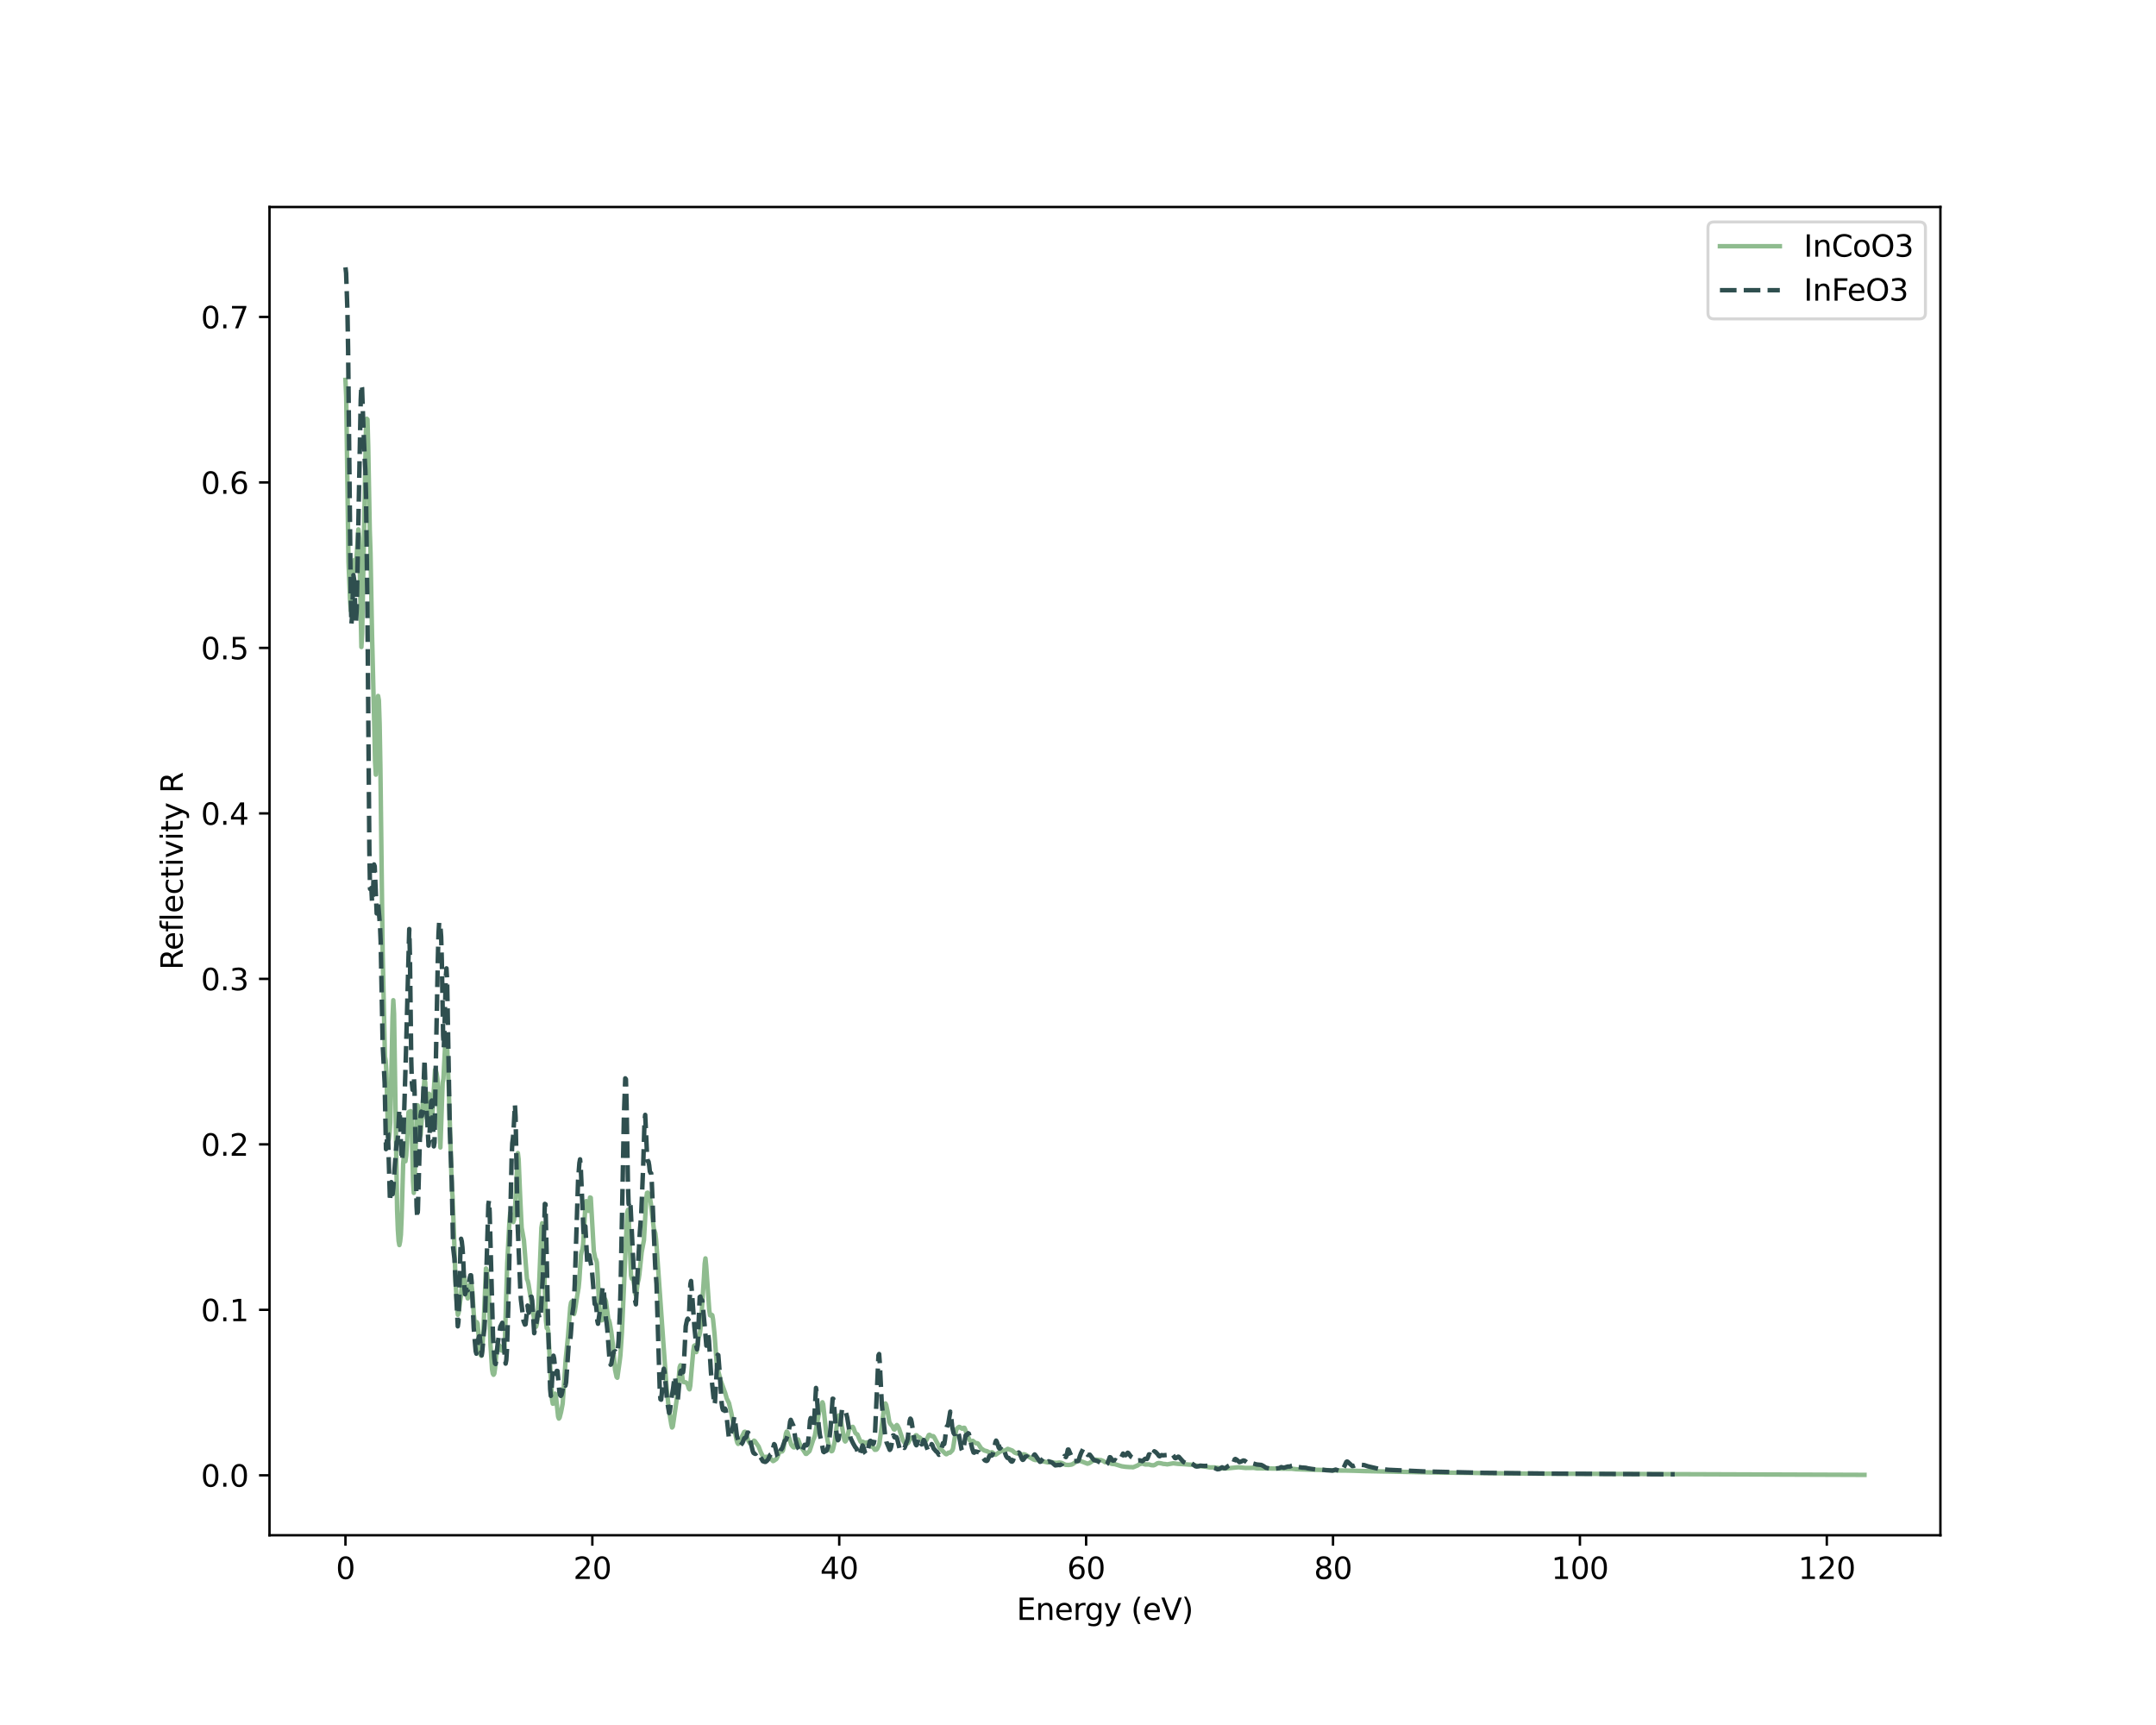 <?xml version="1.0" encoding="utf-8" standalone="no"?>
<!DOCTYPE svg PUBLIC "-//W3C//DTD SVG 1.1//EN"
  "http://www.w3.org/Graphics/SVG/1.1/DTD/svg11.dtd">
<svg xmlns:xlink="http://www.w3.org/1999/xlink" width="720pt" height="576pt" viewBox="0 0 720 576" xmlns="http://www.w3.org/2000/svg" version="1.1">
 <defs>
  <style type="text/css">*{stroke-linejoin: round; stroke-linecap: butt}</style>
 </defs>
 <g id="figure_1">
  <g id="patch_1">
   <path d="M 0 576 
L 720 576 
L 720 0 
L 0 0 
z
" style="fill: #ffffff"/>
  </g>
  <g id="axes_1">
   <g id="patch_2">
    <path d="M 90 512.64 
L 648 512.64 
L 648 69.12 
L 90 69.12 
z
" style="fill: #ffffff"/>
   </g>
   <g id="matplotlib.axis_1">
    <g id="xtick_1">
     <g id="line2d_1">
      <defs>
       <path id="m52283bf70c" d="M 0 0 
L 0 3.5 
" style="stroke: #000000; stroke-width: 0.8"/>
      </defs>
      <g>
       <use xlink:href="#m52283bf70c" x="115.364" y="512.64" style="stroke: #000000; stroke-width: 0.8"/>
      </g>
     </g>
     <g id="text_1">
      <!-- 0 -->
      <g transform="translate(112.182 527.238)scale(0.1 -0.1)">
       <defs>
        <path id="DejaVuSans-30" d="M 2034 4250 
Q 1547 4250 1301 3770 
Q 1056 3291 1056 2328 
Q 1056 1369 1301 889 
Q 1547 409 2034 409 
Q 2525 409 2770 889 
Q 3016 1369 3016 2328 
Q 3016 3291 2770 3770 
Q 2525 4250 2034 4250 
z
M 2034 4750 
Q 2819 4750 3233 4129 
Q 3647 3509 3647 2328 
Q 3647 1150 3233 529 
Q 2819 -91 2034 -91 
Q 1250 -91 836 529 
Q 422 1150 422 2328 
Q 422 3509 836 4129 
Q 1250 4750 2034 4750 
z
" transform="scale(0.016)"/>
       </defs>
       <use xlink:href="#DejaVuSans-30"/>
      </g>
     </g>
    </g>
    <g id="xtick_2">
     <g id="line2d_2">
      <g>
       <use xlink:href="#m52283bf70c" x="197.814" y="512.64" style="stroke: #000000; stroke-width: 0.8"/>
      </g>
     </g>
     <g id="text_2">
      <!-- 20 -->
      <g transform="translate(191.451 527.238)scale(0.1 -0.1)">
       <defs>
        <path id="DejaVuSans-32" d="M 1228 531 
L 3431 531 
L 3431 0 
L 469 0 
L 469 531 
Q 828 903 1448 1529 
Q 2069 2156 2228 2338 
Q 2531 2678 2651 2914 
Q 2772 3150 2772 3378 
Q 2772 3750 2511 3984 
Q 2250 4219 1831 4219 
Q 1534 4219 1204 4116 
Q 875 4013 500 3803 
L 500 4441 
Q 881 4594 1212 4672 
Q 1544 4750 1819 4750 
Q 2544 4750 2975 4387 
Q 3406 4025 3406 3419 
Q 3406 3131 3298 2873 
Q 3191 2616 2906 2266 
Q 2828 2175 2409 1742 
Q 1991 1309 1228 531 
z
" transform="scale(0.016)"/>
       </defs>
       <use xlink:href="#DejaVuSans-32"/>
       <use xlink:href="#DejaVuSans-30" x="63.623"/>
      </g>
     </g>
    </g>
    <g id="xtick_3">
     <g id="line2d_3">
      <g>
       <use xlink:href="#m52283bf70c" x="280.264" y="512.64" style="stroke: #000000; stroke-width: 0.8"/>
      </g>
     </g>
     <g id="text_3">
      <!-- 40 -->
      <g transform="translate(273.901 527.238)scale(0.1 -0.1)">
       <defs>
        <path id="DejaVuSans-34" d="M 2419 4116 
L 825 1625 
L 2419 1625 
L 2419 4116 
z
M 2253 4666 
L 3047 4666 
L 3047 1625 
L 3713 1625 
L 3713 1100 
L 3047 1100 
L 3047 0 
L 2419 0 
L 2419 1100 
L 313 1100 
L 313 1709 
L 2253 4666 
z
" transform="scale(0.016)"/>
       </defs>
       <use xlink:href="#DejaVuSans-34"/>
       <use xlink:href="#DejaVuSans-30" x="63.623"/>
      </g>
     </g>
    </g>
    <g id="xtick_4">
     <g id="line2d_4">
      <g>
       <use xlink:href="#m52283bf70c" x="362.714" y="512.64" style="stroke: #000000; stroke-width: 0.8"/>
      </g>
     </g>
     <g id="text_4">
      <!-- 60 -->
      <g transform="translate(356.351 527.238)scale(0.1 -0.1)">
       <defs>
        <path id="DejaVuSans-36" d="M 2113 2584 
Q 1688 2584 1439 2293 
Q 1191 2003 1191 1497 
Q 1191 994 1439 701 
Q 1688 409 2113 409 
Q 2538 409 2786 701 
Q 3034 994 3034 1497 
Q 3034 2003 2786 2293 
Q 2538 2584 2113 2584 
z
M 3366 4563 
L 3366 3988 
Q 3128 4100 2886 4159 
Q 2644 4219 2406 4219 
Q 1781 4219 1451 3797 
Q 1122 3375 1075 2522 
Q 1259 2794 1537 2939 
Q 1816 3084 2150 3084 
Q 2853 3084 3261 2657 
Q 3669 2231 3669 1497 
Q 3669 778 3244 343 
Q 2819 -91 2113 -91 
Q 1303 -91 875 529 
Q 447 1150 447 2328 
Q 447 3434 972 4092 
Q 1497 4750 2381 4750 
Q 2619 4750 2861 4703 
Q 3103 4656 3366 4563 
z
" transform="scale(0.016)"/>
       </defs>
       <use xlink:href="#DejaVuSans-36"/>
       <use xlink:href="#DejaVuSans-30" x="63.623"/>
      </g>
     </g>
    </g>
    <g id="xtick_5">
     <g id="line2d_5">
      <g>
       <use xlink:href="#m52283bf70c" x="445.164" y="512.64" style="stroke: #000000; stroke-width: 0.8"/>
      </g>
     </g>
     <g id="text_5">
      <!-- 80 -->
      <g transform="translate(438.801 527.238)scale(0.1 -0.1)">
       <defs>
        <path id="DejaVuSans-38" d="M 2034 2216 
Q 1584 2216 1326 1975 
Q 1069 1734 1069 1313 
Q 1069 891 1326 650 
Q 1584 409 2034 409 
Q 2484 409 2743 651 
Q 3003 894 3003 1313 
Q 3003 1734 2745 1975 
Q 2488 2216 2034 2216 
z
M 1403 2484 
Q 997 2584 770 2862 
Q 544 3141 544 3541 
Q 544 4100 942 4425 
Q 1341 4750 2034 4750 
Q 2731 4750 3128 4425 
Q 3525 4100 3525 3541 
Q 3525 3141 3298 2862 
Q 3072 2584 2669 2484 
Q 3125 2378 3379 2068 
Q 3634 1759 3634 1313 
Q 3634 634 3220 271 
Q 2806 -91 2034 -91 
Q 1263 -91 848 271 
Q 434 634 434 1313 
Q 434 1759 690 2068 
Q 947 2378 1403 2484 
z
M 1172 3481 
Q 1172 3119 1398 2916 
Q 1625 2713 2034 2713 
Q 2441 2713 2670 2916 
Q 2900 3119 2900 3481 
Q 2900 3844 2670 4047 
Q 2441 4250 2034 4250 
Q 1625 4250 1398 4047 
Q 1172 3844 1172 3481 
z
" transform="scale(0.016)"/>
       </defs>
       <use xlink:href="#DejaVuSans-38"/>
       <use xlink:href="#DejaVuSans-30" x="63.623"/>
      </g>
     </g>
    </g>
    <g id="xtick_6">
     <g id="line2d_6">
      <g>
       <use xlink:href="#m52283bf70c" x="527.614" y="512.64" style="stroke: #000000; stroke-width: 0.8"/>
      </g>
     </g>
     <g id="text_6">
      <!-- 100 -->
      <g transform="translate(518.07 527.238)scale(0.1 -0.1)">
       <defs>
        <path id="DejaVuSans-31" d="M 794 531 
L 1825 531 
L 1825 4091 
L 703 3866 
L 703 4441 
L 1819 4666 
L 2450 4666 
L 2450 531 
L 3481 531 
L 3481 0 
L 794 0 
L 794 531 
z
" transform="scale(0.016)"/>
       </defs>
       <use xlink:href="#DejaVuSans-31"/>
       <use xlink:href="#DejaVuSans-30" x="63.623"/>
       <use xlink:href="#DejaVuSans-30" x="127.246"/>
      </g>
     </g>
    </g>
    <g id="xtick_7">
     <g id="line2d_7">
      <g>
       <use xlink:href="#m52283bf70c" x="610.064" y="512.64" style="stroke: #000000; stroke-width: 0.8"/>
      </g>
     </g>
     <g id="text_7">
      <!-- 120 -->
      <g transform="translate(600.52 527.238)scale(0.1 -0.1)">
       <use xlink:href="#DejaVuSans-31"/>
       <use xlink:href="#DejaVuSans-32" x="63.623"/>
       <use xlink:href="#DejaVuSans-30" x="127.246"/>
      </g>
     </g>
    </g>
    <g id="text_8">
     <!-- Energy (eV) -->
     <g transform="translate(339.506 540.917)scale(0.1 -0.1)">
      <defs>
       <path id="DejaVuSans-45" d="M 628 4666 
L 3578 4666 
L 3578 4134 
L 1259 4134 
L 1259 2753 
L 3481 2753 
L 3481 2222 
L 1259 2222 
L 1259 531 
L 3634 531 
L 3634 0 
L 628 0 
L 628 4666 
z
" transform="scale(0.016)"/>
       <path id="DejaVuSans-6e" d="M 3513 2113 
L 3513 0 
L 2938 0 
L 2938 2094 
Q 2938 2591 2744 2837 
Q 2550 3084 2163 3084 
Q 1697 3084 1428 2787 
Q 1159 2491 1159 1978 
L 1159 0 
L 581 0 
L 581 3500 
L 1159 3500 
L 1159 2956 
Q 1366 3272 1645 3428 
Q 1925 3584 2291 3584 
Q 2894 3584 3203 3211 
Q 3513 2838 3513 2113 
z
" transform="scale(0.016)"/>
       <path id="DejaVuSans-65" d="M 3597 1894 
L 3597 1613 
L 953 1613 
Q 991 1019 1311 708 
Q 1631 397 2203 397 
Q 2534 397 2845 478 
Q 3156 559 3463 722 
L 3463 178 
Q 3153 47 2828 -22 
Q 2503 -91 2169 -91 
Q 1331 -91 842 396 
Q 353 884 353 1716 
Q 353 2575 817 3079 
Q 1281 3584 2069 3584 
Q 2775 3584 3186 3129 
Q 3597 2675 3597 1894 
z
M 3022 2063 
Q 3016 2534 2758 2815 
Q 2500 3097 2075 3097 
Q 1594 3097 1305 2825 
Q 1016 2553 972 2059 
L 3022 2063 
z
" transform="scale(0.016)"/>
       <path id="DejaVuSans-72" d="M 2631 2963 
Q 2534 3019 2420 3045 
Q 2306 3072 2169 3072 
Q 1681 3072 1420 2755 
Q 1159 2438 1159 1844 
L 1159 0 
L 581 0 
L 581 3500 
L 1159 3500 
L 1159 2956 
Q 1341 3275 1631 3429 
Q 1922 3584 2338 3584 
Q 2397 3584 2469 3576 
Q 2541 3569 2628 3553 
L 2631 2963 
z
" transform="scale(0.016)"/>
       <path id="DejaVuSans-67" d="M 2906 1791 
Q 2906 2416 2648 2759 
Q 2391 3103 1925 3103 
Q 1463 3103 1205 2759 
Q 947 2416 947 1791 
Q 947 1169 1205 825 
Q 1463 481 1925 481 
Q 2391 481 2648 825 
Q 2906 1169 2906 1791 
z
M 3481 434 
Q 3481 -459 3084 -895 
Q 2688 -1331 1869 -1331 
Q 1566 -1331 1297 -1286 
Q 1028 -1241 775 -1147 
L 775 -588 
Q 1028 -725 1275 -790 
Q 1522 -856 1778 -856 
Q 2344 -856 2625 -561 
Q 2906 -266 2906 331 
L 2906 616 
Q 2728 306 2450 153 
Q 2172 0 1784 0 
Q 1141 0 747 490 
Q 353 981 353 1791 
Q 353 2603 747 3093 
Q 1141 3584 1784 3584 
Q 2172 3584 2450 3431 
Q 2728 3278 2906 2969 
L 2906 3500 
L 3481 3500 
L 3481 434 
z
" transform="scale(0.016)"/>
       <path id="DejaVuSans-79" d="M 2059 -325 
Q 1816 -950 1584 -1140 
Q 1353 -1331 966 -1331 
L 506 -1331 
L 506 -850 
L 844 -850 
Q 1081 -850 1212 -737 
Q 1344 -625 1503 -206 
L 1606 56 
L 191 3500 
L 800 3500 
L 1894 763 
L 2988 3500 
L 3597 3500 
L 2059 -325 
z
" transform="scale(0.016)"/>
       <path id="DejaVuSans-20" transform="scale(0.016)"/>
       <path id="DejaVuSans-28" d="M 1984 4856 
Q 1566 4138 1362 3434 
Q 1159 2731 1159 2009 
Q 1159 1288 1364 580 
Q 1569 -128 1984 -844 
L 1484 -844 
Q 1016 -109 783 600 
Q 550 1309 550 2009 
Q 550 2706 781 3412 
Q 1013 4119 1484 4856 
L 1984 4856 
z
" transform="scale(0.016)"/>
       <path id="DejaVuSans-56" d="M 1831 0 
L 50 4666 
L 709 4666 
L 2188 738 
L 3669 4666 
L 4325 4666 
L 2547 0 
L 1831 0 
z
" transform="scale(0.016)"/>
       <path id="DejaVuSans-29" d="M 513 4856 
L 1013 4856 
Q 1481 4119 1714 3412 
Q 1947 2706 1947 2009 
Q 1947 1309 1714 600 
Q 1481 -109 1013 -844 
L 513 -844 
Q 928 -128 1133 580 
Q 1338 1288 1338 2009 
Q 1338 2731 1133 3434 
Q 928 4138 513 4856 
z
" transform="scale(0.016)"/>
      </defs>
      <use xlink:href="#DejaVuSans-45"/>
      <use xlink:href="#DejaVuSans-6e" x="63.184"/>
      <use xlink:href="#DejaVuSans-65" x="126.562"/>
      <use xlink:href="#DejaVuSans-72" x="188.086"/>
      <use xlink:href="#DejaVuSans-67" x="227.449"/>
      <use xlink:href="#DejaVuSans-79" x="290.926"/>
      <use xlink:href="#DejaVuSans-20" x="350.105"/>
      <use xlink:href="#DejaVuSans-28" x="381.893"/>
      <use xlink:href="#DejaVuSans-65" x="420.906"/>
      <use xlink:href="#DejaVuSans-56" x="482.43"/>
      <use xlink:href="#DejaVuSans-29" x="550.838"/>
     </g>
    </g>
   </g>
   <g id="matplotlib.axis_2">
    <g id="ytick_1">
     <g id="line2d_8">
      <defs>
       <path id="m387b25dbfa" d="M 0 0 
L -3.5 0 
" style="stroke: #000000; stroke-width: 0.8"/>
      </defs>
      <g>
       <use xlink:href="#m387b25dbfa" x="90" y="492.623" style="stroke: #000000; stroke-width: 0.8"/>
      </g>
     </g>
     <g id="text_9">
      <!-- 0.0 -->
      <g transform="translate(67.097 496.422)scale(0.1 -0.1)">
       <defs>
        <path id="DejaVuSans-2e" d="M 684 794 
L 1344 794 
L 1344 0 
L 684 0 
L 684 794 
z
" transform="scale(0.016)"/>
       </defs>
       <use xlink:href="#DejaVuSans-30"/>
       <use xlink:href="#DejaVuSans-2e" x="63.623"/>
       <use xlink:href="#DejaVuSans-30" x="95.41"/>
      </g>
     </g>
    </g>
    <g id="ytick_2">
     <g id="line2d_9">
      <g>
       <use xlink:href="#m387b25dbfa" x="90" y="437.367" style="stroke: #000000; stroke-width: 0.8"/>
      </g>
     </g>
     <g id="text_10">
      <!-- 0.1 -->
      <g transform="translate(67.097 441.166)scale(0.1 -0.1)">
       <use xlink:href="#DejaVuSans-30"/>
       <use xlink:href="#DejaVuSans-2e" x="63.623"/>
       <use xlink:href="#DejaVuSans-31" x="95.41"/>
      </g>
     </g>
    </g>
    <g id="ytick_3">
     <g id="line2d_10">
      <g>
       <use xlink:href="#m387b25dbfa" x="90" y="382.112" style="stroke: #000000; stroke-width: 0.8"/>
      </g>
     </g>
     <g id="text_11">
      <!-- 0.2 -->
      <g transform="translate(67.097 385.911)scale(0.1 -0.1)">
       <use xlink:href="#DejaVuSans-30"/>
       <use xlink:href="#DejaVuSans-2e" x="63.623"/>
       <use xlink:href="#DejaVuSans-32" x="95.41"/>
      </g>
     </g>
    </g>
    <g id="ytick_4">
     <g id="line2d_11">
      <g>
       <use xlink:href="#m387b25dbfa" x="90" y="326.856" style="stroke: #000000; stroke-width: 0.8"/>
      </g>
     </g>
     <g id="text_12">
      <!-- 0.3 -->
      <g transform="translate(67.097 330.655)scale(0.1 -0.1)">
       <defs>
        <path id="DejaVuSans-33" d="M 2597 2516 
Q 3050 2419 3304 2112 
Q 3559 1806 3559 1356 
Q 3559 666 3084 287 
Q 2609 -91 1734 -91 
Q 1441 -91 1130 -33 
Q 819 25 488 141 
L 488 750 
Q 750 597 1062 519 
Q 1375 441 1716 441 
Q 2309 441 2620 675 
Q 2931 909 2931 1356 
Q 2931 1769 2642 2001 
Q 2353 2234 1838 2234 
L 1294 2234 
L 1294 2753 
L 1863 2753 
Q 2328 2753 2575 2939 
Q 2822 3125 2822 3475 
Q 2822 3834 2567 4026 
Q 2313 4219 1838 4219 
Q 1578 4219 1281 4162 
Q 984 4106 628 3988 
L 628 4550 
Q 988 4650 1302 4700 
Q 1616 4750 1894 4750 
Q 2613 4750 3031 4423 
Q 3450 4097 3450 3541 
Q 3450 3153 3228 2886 
Q 3006 2619 2597 2516 
z
" transform="scale(0.016)"/>
       </defs>
       <use xlink:href="#DejaVuSans-30"/>
       <use xlink:href="#DejaVuSans-2e" x="63.623"/>
       <use xlink:href="#DejaVuSans-33" x="95.41"/>
      </g>
     </g>
    </g>
    <g id="ytick_5">
     <g id="line2d_12">
      <g>
       <use xlink:href="#m387b25dbfa" x="90" y="271.6" style="stroke: #000000; stroke-width: 0.8"/>
      </g>
     </g>
     <g id="text_13">
      <!-- 0.4 -->
      <g transform="translate(67.097 275.399)scale(0.1 -0.1)">
       <use xlink:href="#DejaVuSans-30"/>
       <use xlink:href="#DejaVuSans-2e" x="63.623"/>
       <use xlink:href="#DejaVuSans-34" x="95.41"/>
      </g>
     </g>
    </g>
    <g id="ytick_6">
     <g id="line2d_13">
      <g>
       <use xlink:href="#m387b25dbfa" x="90" y="216.345" style="stroke: #000000; stroke-width: 0.8"/>
      </g>
     </g>
     <g id="text_14">
      <!-- 0.5 -->
      <g transform="translate(67.097 220.144)scale(0.1 -0.1)">
       <defs>
        <path id="DejaVuSans-35" d="M 691 4666 
L 3169 4666 
L 3169 4134 
L 1269 4134 
L 1269 2991 
Q 1406 3038 1543 3061 
Q 1681 3084 1819 3084 
Q 2600 3084 3056 2656 
Q 3513 2228 3513 1497 
Q 3513 744 3044 326 
Q 2575 -91 1722 -91 
Q 1428 -91 1123 -41 
Q 819 9 494 109 
L 494 744 
Q 775 591 1075 516 
Q 1375 441 1709 441 
Q 2250 441 2565 725 
Q 2881 1009 2881 1497 
Q 2881 1984 2565 2268 
Q 2250 2553 1709 2553 
Q 1456 2553 1204 2497 
Q 953 2441 691 2322 
L 691 4666 
z
" transform="scale(0.016)"/>
       </defs>
       <use xlink:href="#DejaVuSans-30"/>
       <use xlink:href="#DejaVuSans-2e" x="63.623"/>
       <use xlink:href="#DejaVuSans-35" x="95.41"/>
      </g>
     </g>
    </g>
    <g id="ytick_7">
     <g id="line2d_14">
      <g>
       <use xlink:href="#m387b25dbfa" x="90" y="161.089" style="stroke: #000000; stroke-width: 0.8"/>
      </g>
     </g>
     <g id="text_15">
      <!-- 0.6 -->
      <g transform="translate(67.097 164.888)scale(0.1 -0.1)">
       <use xlink:href="#DejaVuSans-30"/>
       <use xlink:href="#DejaVuSans-2e" x="63.623"/>
       <use xlink:href="#DejaVuSans-36" x="95.41"/>
      </g>
     </g>
    </g>
    <g id="ytick_8">
     <g id="line2d_15">
      <g>
       <use xlink:href="#m387b25dbfa" x="90" y="105.833" style="stroke: #000000; stroke-width: 0.8"/>
      </g>
     </g>
     <g id="text_16">
      <!-- 0.7 -->
      <g transform="translate(67.097 109.632)scale(0.1 -0.1)">
       <defs>
        <path id="DejaVuSans-37" d="M 525 4666 
L 3525 4666 
L 3525 4397 
L 1831 0 
L 1172 0 
L 2766 4134 
L 525 4134 
L 525 4666 
z
" transform="scale(0.016)"/>
       </defs>
       <use xlink:href="#DejaVuSans-30"/>
       <use xlink:href="#DejaVuSans-2e" x="63.623"/>
       <use xlink:href="#DejaVuSans-37" x="95.41"/>
      </g>
     </g>
    </g>
    <g id="text_17">
     <!-- Reflectivity R -->
     <g transform="translate(61.017 323.861)rotate(-90)scale(0.1 -0.1)">
      <defs>
       <path id="DejaVuSans-52" d="M 2841 2188 
Q 3044 2119 3236 1894 
Q 3428 1669 3622 1275 
L 4263 0 
L 3584 0 
L 2988 1197 
Q 2756 1666 2539 1819 
Q 2322 1972 1947 1972 
L 1259 1972 
L 1259 0 
L 628 0 
L 628 4666 
L 2053 4666 
Q 2853 4666 3247 4331 
Q 3641 3997 3641 3322 
Q 3641 2881 3436 2590 
Q 3231 2300 2841 2188 
z
M 1259 4147 
L 1259 2491 
L 2053 2491 
Q 2509 2491 2742 2702 
Q 2975 2913 2975 3322 
Q 2975 3731 2742 3939 
Q 2509 4147 2053 4147 
L 1259 4147 
z
" transform="scale(0.016)"/>
       <path id="DejaVuSans-66" d="M 2375 4863 
L 2375 4384 
L 1825 4384 
Q 1516 4384 1395 4259 
Q 1275 4134 1275 3809 
L 1275 3500 
L 2222 3500 
L 2222 3053 
L 1275 3053 
L 1275 0 
L 697 0 
L 697 3053 
L 147 3053 
L 147 3500 
L 697 3500 
L 697 3744 
Q 697 4328 969 4595 
Q 1241 4863 1831 4863 
L 2375 4863 
z
" transform="scale(0.016)"/>
       <path id="DejaVuSans-6c" d="M 603 4863 
L 1178 4863 
L 1178 0 
L 603 0 
L 603 4863 
z
" transform="scale(0.016)"/>
       <path id="DejaVuSans-63" d="M 3122 3366 
L 3122 2828 
Q 2878 2963 2633 3030 
Q 2388 3097 2138 3097 
Q 1578 3097 1268 2742 
Q 959 2388 959 1747 
Q 959 1106 1268 751 
Q 1578 397 2138 397 
Q 2388 397 2633 464 
Q 2878 531 3122 666 
L 3122 134 
Q 2881 22 2623 -34 
Q 2366 -91 2075 -91 
Q 1284 -91 818 406 
Q 353 903 353 1747 
Q 353 2603 823 3093 
Q 1294 3584 2113 3584 
Q 2378 3584 2631 3529 
Q 2884 3475 3122 3366 
z
" transform="scale(0.016)"/>
       <path id="DejaVuSans-74" d="M 1172 4494 
L 1172 3500 
L 2356 3500 
L 2356 3053 
L 1172 3053 
L 1172 1153 
Q 1172 725 1289 603 
Q 1406 481 1766 481 
L 2356 481 
L 2356 0 
L 1766 0 
Q 1100 0 847 248 
Q 594 497 594 1153 
L 594 3053 
L 172 3053 
L 172 3500 
L 594 3500 
L 594 4494 
L 1172 4494 
z
" transform="scale(0.016)"/>
       <path id="DejaVuSans-69" d="M 603 3500 
L 1178 3500 
L 1178 0 
L 603 0 
L 603 3500 
z
M 603 4863 
L 1178 4863 
L 1178 4134 
L 603 4134 
L 603 4863 
z
" transform="scale(0.016)"/>
       <path id="DejaVuSans-76" d="M 191 3500 
L 800 3500 
L 1894 563 
L 2988 3500 
L 3597 3500 
L 2284 0 
L 1503 0 
L 191 3500 
z
" transform="scale(0.016)"/>
      </defs>
      <use xlink:href="#DejaVuSans-52"/>
      <use xlink:href="#DejaVuSans-65" x="64.982"/>
      <use xlink:href="#DejaVuSans-66" x="126.506"/>
      <use xlink:href="#DejaVuSans-6c" x="161.711"/>
      <use xlink:href="#DejaVuSans-65" x="189.494"/>
      <use xlink:href="#DejaVuSans-63" x="251.018"/>
      <use xlink:href="#DejaVuSans-74" x="305.998"/>
      <use xlink:href="#DejaVuSans-69" x="345.207"/>
      <use xlink:href="#DejaVuSans-76" x="372.99"/>
      <use xlink:href="#DejaVuSans-69" x="432.17"/>
      <use xlink:href="#DejaVuSans-74" x="459.953"/>
      <use xlink:href="#DejaVuSans-79" x="499.162"/>
      <use xlink:href="#DejaVuSans-20" x="558.342"/>
      <use xlink:href="#DejaVuSans-52" x="590.129"/>
     </g>
    </g>
   </g>
   <g id="line2d_16">
    <path d="M 115.364 126.851 
L 115.617 132.433 
L 116.378 187.607 
L 116.885 199.922 
L 117.139 203.903 
L 117.393 201.692 
L 117.9 191.618 
L 118.154 188.527 
L 118.407 186.961 
L 118.661 187.542 
L 118.914 187.671 
L 119.168 184.666 
L 119.675 176.766 
L 119.929 179.481 
L 120.69 216.045 
L 120.943 211.43 
L 122.212 143.679 
L 122.465 139.816 
L 122.719 140.042 
L 122.973 149.226 
L 123.48 176.88 
L 123.734 184.482 
L 124.241 211.851 
L 125.002 242.86 
L 125.256 254.397 
L 125.509 258.666 
L 125.763 251.238 
L 126.27 232.394 
L 126.524 233.837 
L 126.777 241.655 
L 127.031 256.098 
L 127.792 318.114 
L 128.553 352.799 
L 128.806 354.213 
L 129.06 358.472 
L 129.567 379.119 
L 129.821 380.507 
L 130.074 378.567 
L 130.328 374.742 
L 130.835 352.145 
L 131.089 339.696 
L 131.343 333.985 
L 131.596 338.476 
L 132.611 403.861 
L 132.864 410.672 
L 133.118 414.37 
L 133.372 415.744 
L 133.625 414.56 
L 133.879 412.273 
L 134.133 406.325 
L 134.64 388.526 
L 134.894 385.634 
L 135.147 387.045 
L 135.401 387.751 
L 135.655 385.9 
L 135.908 381.757 
L 136.416 371.441 
L 136.669 371.209 
L 136.923 372.121 
L 137.176 371.014 
L 137.43 372.592 
L 137.937 394.462 
L 138.191 398.322 
L 138.445 394.58 
L 139.205 371.122 
L 139.459 369.079 
L 140.22 379.636 
L 140.474 378.913 
L 141.742 360.307 
L 141.995 361.413 
L 142.503 373.153 
L 142.756 373.892 
L 143.263 365.222 
L 143.517 365.607 
L 144.024 374.953 
L 144.278 373.878 
L 145.293 357.227 
L 145.547 357.351 
L 145.8 358.41 
L 146.054 360.12 
L 146.307 363.335 
L 147.068 383.15 
L 147.829 361.505 
L 148.083 360.212 
L 148.844 345.39 
L 149.097 346.67 
L 149.351 349.858 
L 149.858 363.28 
L 150.873 396.349 
L 151.126 399.451 
L 151.634 412.914 
L 152.141 428.084 
L 152.648 436.514 
L 152.902 439.035 
L 153.155 438.311 
L 153.663 434.52 
L 153.916 432.88 
L 154.423 426.655 
L 154.677 425.631 
L 154.931 426.118 
L 155.185 427.255 
L 155.946 432.584 
L 156.199 433.55 
L 156.453 432.489 
L 156.96 428.823 
L 157.214 428.619 
L 157.467 429.038 
L 157.721 431.189 
L 158.228 438.914 
L 158.482 441.284 
L 158.736 442.093 
L 159.243 441.474 
L 159.496 442.015 
L 160.004 448.061 
L 160.257 450.882 
L 160.511 452.429 
L 160.765 452.738 
L 161.018 451.181 
L 161.525 442.266 
L 162.286 423.544 
L 162.54 424.105 
L 163.047 429.068 
L 163.301 433.701 
L 163.808 449.116 
L 164.315 457.164 
L 164.569 458.639 
L 164.823 459.054 
L 165.076 458.672 
L 165.33 456.867 
L 165.837 451.153 
L 166.091 449.87 
L 166.598 449.131 
L 166.852 449.384 
L 167.106 450.573 
L 167.359 450.919 
L 167.613 449.845 
L 167.867 449.712 
L 168.12 451.243 
L 168.374 451.265 
L 168.627 446.708 
L 169.388 421.932 
L 170.149 407.377 
L 170.403 405.044 
L 170.91 407.85 
L 171.164 407.807 
L 171.417 408.061 
L 171.671 407.325 
L 171.925 405.098 
L 172.939 385.014 
L 173.193 387.041 
L 173.7 399.446 
L 174.207 409.961 
L 174.968 414.221 
L 175.983 427.139 
L 176.236 427.665 
L 176.49 428.744 
L 178.773 442.867 
L 179.027 443.015 
L 179.28 442.043 
L 179.534 439.864 
L 179.787 435.302 
L 180.802 409.982 
L 181.056 408.452 
L 181.309 413.284 
L 182.324 441.005 
L 182.577 443.461 
L 182.831 443.28 
L 183.085 444.544 
L 184.353 467.376 
L 184.606 468.721 
L 184.86 468.664 
L 185.367 465.363 
L 185.621 465.908 
L 186.382 473.046 
L 186.635 473.685 
L 186.889 473.349 
L 187.396 471.367 
L 187.904 468.683 
L 188.411 461.242 
L 188.918 453.774 
L 189.679 446.35 
L 190.44 436.479 
L 190.694 434.977 
L 190.947 434.594 
L 191.201 435.576 
L 191.455 437.787 
L 191.708 438.781 
L 191.962 437.847 
L 192.723 432.914 
L 193.23 429.935 
L 193.484 427.246 
L 193.991 419.148 
L 194.244 417.879 
L 194.498 417.323 
L 194.752 415.42 
L 195.513 402.119 
L 195.766 401.07 
L 196.273 404.247 
L 196.527 404.34 
L 196.781 402.537 
L 197.034 399.85 
L 197.288 399.95 
L 198.303 417.725 
L 198.81 420.345 
L 199.064 420.564 
L 199.317 421.579 
L 199.571 425.258 
L 200.078 435.619 
L 200.332 438.869 
L 200.586 440.244 
L 200.839 440.89 
L 201.093 440.791 
L 201.346 439.797 
L 201.6 438.066 
L 202.107 433.887 
L 202.361 434.518 
L 203.122 440.408 
L 203.375 440.837 
L 203.629 441.741 
L 204.136 444.664 
L 204.644 448.779 
L 205.404 457.447 
L 205.912 459.792 
L 206.165 460.051 
L 206.926 454.657 
L 207.18 452.576 
L 207.687 445.009 
L 209.463 404.952 
L 209.717 403.968 
L 209.97 406.804 
L 210.731 425.877 
L 210.985 426.966 
L 211.238 426.545 
L 211.492 427.109 
L 211.999 430.531 
L 212.253 432.275 
L 212.506 431.743 
L 213.014 428.117 
L 213.267 427.192 
L 213.521 425.482 
L 214.282 418.153 
L 215.043 414.109 
L 215.55 405.082 
L 215.804 400.431 
L 216.057 398.346 
L 216.311 398.241 
L 216.564 398.595 
L 216.818 399.183 
L 217.072 400.088 
L 217.325 401.642 
L 218.34 410.268 
L 218.847 411.824 
L 219.101 413.905 
L 221.637 449.898 
L 222.652 463.91 
L 223.413 470.959 
L 224.174 475.593 
L 224.427 476.66 
L 224.681 476.331 
L 226.203 465.883 
L 226.964 456.549 
L 227.217 455.872 
L 227.471 456.661 
L 227.978 460.78 
L 228.232 461.449 
L 228.993 461.592 
L 229.246 461.745 
L 229.5 462.066 
L 229.754 462.666 
L 230.007 463.599 
L 230.261 463.921 
L 230.515 462.721 
L 231.022 456.682 
L 231.529 451.003 
L 231.783 449.418 
L 232.037 449.228 
L 232.544 451.48 
L 232.797 450.503 
L 233.305 446.635 
L 233.558 445.903 
L 233.812 444.703 
L 234.066 442.265 
L 235.08 426.598 
L 235.334 421.939 
L 235.587 420.2 
L 235.841 422.766 
L 236.855 437.423 
L 237.109 439.168 
L 237.363 439.303 
L 237.616 439.005 
L 237.87 439.164 
L 238.124 440.578 
L 238.631 445.594 
L 239.392 456.076 
L 239.645 457.414 
L 239.899 457.967 
L 240.66 460.961 
L 242.182 465.154 
L 242.689 466.957 
L 243.45 468.515 
L 244.211 471.796 
L 245.986 480.914 
L 246.24 481.756 
L 246.494 482.139 
L 246.747 481.993 
L 247.508 480.128 
L 248.015 479.224 
L 248.523 478.164 
L 248.776 478.071 
L 249.03 478.517 
L 249.791 480.757 
L 250.298 481.779 
L 250.552 481.972 
L 251.059 482.008 
L 251.313 481.779 
L 251.82 481.056 
L 252.074 481.197 
L 253.342 483.032 
L 254.103 484.997 
L 254.864 486.459 
L 255.117 486.673 
L 255.371 486.703 
L 255.878 486.422 
L 256.132 486.449 
L 256.639 486.793 
L 257.146 486.834 
L 258.161 487.879 
L 258.415 487.791 
L 258.922 487.41 
L 259.175 487.284 
L 259.429 486.911 
L 260.19 485.103 
L 260.697 484.644 
L 261.204 484.654 
L 261.458 484.3 
L 261.712 483.206 
L 262.473 478.643 
L 262.726 478.021 
L 262.98 478.265 
L 264.248 482.407 
L 264.756 483.047 
L 265.009 483.278 
L 265.263 483.298 
L 265.516 482.87 
L 266.277 480.752 
L 266.531 480.646 
L 267.038 482.034 
L 267.545 483.302 
L 268.053 483.888 
L 269.067 485.46 
L 269.321 485.469 
L 270.335 484.552 
L 270.843 483.046 
L 271.603 480.664 
L 271.857 480.192 
L 272.111 479.404 
L 272.618 476.681 
L 273.633 471.073 
L 273.887 470.764 
L 274.14 470.008 
L 274.647 468.233 
L 274.901 468.896 
L 275.408 473.708 
L 275.916 478.41 
L 276.423 481.227 
L 276.93 483.278 
L 277.437 484.297 
L 277.691 484.597 
L 277.945 484.486 
L 278.198 483.838 
L 278.705 481.614 
L 279.213 477.946 
L 279.72 473.793 
L 279.974 472.807 
L 280.227 472.596 
L 280.481 472.915 
L 280.734 473.895 
L 282.003 480.979 
L 282.256 481.33 
L 282.51 481.077 
L 283.017 479.62 
L 283.525 477.313 
L 283.778 476.877 
L 284.793 476.447 
L 285.047 476.867 
L 285.554 478.292 
L 285.807 478.67 
L 286.315 478.953 
L 286.822 480.154 
L 287.329 481.283 
L 287.583 481.588 
L 287.836 481.555 
L 288.09 481.4 
L 288.344 481.501 
L 288.851 482.001 
L 289.358 481.632 
L 289.612 481.676 
L 290.119 482.158 
L 290.626 482.853 
L 291.134 483.082 
L 291.387 483.089 
L 291.641 483.357 
L 292.148 484.106 
L 292.655 484.066 
L 292.909 483.817 
L 293.416 482.793 
L 293.67 482.032 
L 294.177 478.317 
L 295.192 470.488 
L 295.446 469.255 
L 295.699 468.633 
L 295.953 469.141 
L 296.46 471.567 
L 296.967 474.705 
L 297.221 475.329 
L 297.982 476.235 
L 298.489 477.272 
L 298.743 477.345 
L 298.996 476.858 
L 299.25 476.094 
L 299.504 475.835 
L 299.757 476.106 
L 300.265 477.1 
L 301.533 480.982 
L 302.294 482.039 
L 302.547 482.156 
L 302.801 482.125 
L 303.308 481.771 
L 303.815 480.737 
L 304.069 480.258 
L 304.323 480.121 
L 304.83 480.312 
L 305.084 480.274 
L 305.591 479.598 
L 305.845 479.25 
L 306.098 479.28 
L 306.606 479.81 
L 307.113 479.998 
L 307.62 480.46 
L 308.381 481.62 
L 309.142 481.167 
L 309.396 480.854 
L 310.156 479.19 
L 310.41 479.094 
L 311.171 479.564 
L 311.678 479.551 
L 311.932 479.834 
L 312.693 481.295 
L 313.2 482.223 
L 313.707 483.405 
L 315.736 485.45 
L 315.99 485.588 
L 316.244 485.511 
L 316.751 485.058 
L 317.258 485.082 
L 318.019 484.316 
L 318.273 483.644 
L 318.78 480.419 
L 319.287 477.664 
L 319.541 477.035 
L 320.048 476.612 
L 320.302 476.459 
L 320.556 476.522 
L 321.063 476.928 
L 321.316 477.062 
L 321.57 476.993 
L 321.824 476.762 
L 322.077 476.771 
L 322.331 477.325 
L 322.838 478.882 
L 323.853 480.957 
L 324.106 481.208 
L 324.36 481.265 
L 324.867 481.116 
L 325.882 481.909 
L 326.389 481.912 
L 326.643 482.075 
L 327.658 483.635 
L 328.672 484.326 
L 329.687 484.607 
L 330.447 485.041 
L 330.701 485.075 
L 331.208 484.904 
L 331.462 484.995 
L 332.223 485.729 
L 332.476 485.751 
L 333.745 484.89 
L 334.252 484.604 
L 334.759 484.288 
L 335.52 484.429 
L 336.534 483.794 
L 338.057 484.35 
L 338.817 485.027 
L 339.578 485.33 
L 340.086 485.279 
L 340.339 485.253 
L 341.354 485.79 
L 341.861 485.603 
L 342.368 485.712 
L 345.158 487.351 
L 345.665 487.516 
L 346.68 487.543 
L 348.709 488.057 
L 349.977 488.332 
L 351.246 488.221 
L 352.006 488.416 
L 352.767 488.486 
L 353.782 488.363 
L 354.543 488.487 
L 355.811 489.114 
L 356.825 489.175 
L 357.84 489.049 
L 358.347 488.803 
L 359.869 487.753 
L 360.377 487.786 
L 361.137 487.957 
L 363.166 488.746 
L 363.674 488.596 
L 364.181 488.296 
L 364.942 487.785 
L 365.956 487.375 
L 366.971 487.526 
L 367.732 487.565 
L 368.493 487.885 
L 369 488.241 
L 369.507 488.25 
L 370.015 488.235 
L 370.776 488.606 
L 371.283 488.805 
L 372.297 488.907 
L 374.58 489.6 
L 375.848 489.786 
L 377.116 489.881 
L 377.877 489.892 
L 378.384 489.952 
L 379.906 489.333 
L 380.414 488.976 
L 381.428 488.669 
L 382.443 488.996 
L 383.711 488.998 
L 384.472 489.234 
L 385.233 489.288 
L 385.74 489.096 
L 386.501 488.617 
L 387.008 488.519 
L 387.769 488.637 
L 388.53 488.823 
L 389.037 488.849 
L 389.798 488.971 
L 391.828 488.611 
L 393.349 488.797 
L 395.632 488.924 
L 396.9 489.041 
L 398.168 489.115 
L 399.183 489.325 
L 400.451 489.568 
L 401.212 489.621 
L 402.227 489.672 
L 404.002 489.991 
L 405.524 489.981 
L 407.806 490.318 
L 409.582 490.321 
L 413.64 489.931 
L 415.923 490.169 
L 418.713 490.137 
L 419.727 490.299 
L 421.756 490.322 
L 430.126 490.424 
L 431.394 490.428 
L 432.916 490.594 
L 435.453 490.675 
L 436.467 490.72 
L 437.736 490.735 
L 439.511 490.775 
L 447.12 491.026 
L 449.149 491.035 
L 452.193 491.102 
L 455.49 491.212 
L 477.557 491.646 
L 482.883 491.733 
L 509.515 492.053 
L 622.636 492.48 
L 622.636 492.48 
" clip-path="url(#p77543cd33b)" style="fill: none; stroke: #8fbc8f; stroke-width: 1.5; stroke-linecap: square"/>
   </g>
   <g id="line2d_17">
    <path d="M 115.364 89.28 
L 115.585 91.153 
L 116.029 103.984 
L 116.252 116.659 
L 117.139 199.419 
L 117.361 208.352 
L 117.583 205.712 
L 118.027 192.037 
L 118.249 193.47 
L 118.693 204.608 
L 118.915 207.431 
L 119.137 203.053 
L 119.803 168.109 
L 120.469 133.43 
L 120.69 128.56 
L 120.913 129.536 
L 121.357 142.563 
L 121.8 153.184 
L 122.022 157.2 
L 122.244 165.652 
L 122.688 201.948 
L 123.354 284.486 
L 123.576 296.818 
L 123.798 296.915 
L 124.02 296.501 
L 124.242 301.104 
L 124.464 301.222 
L 124.908 288.656 
L 125.129 289.237 
L 125.795 305.003 
L 126.239 301.204 
L 126.905 309.036 
L 127.127 314.406 
L 127.793 348.668 
L 128.459 361.65 
L 128.903 383.71 
L 129.125 382.328 
L 129.347 378.281 
L 129.569 378.536 
L 130.234 401.144 
L 130.678 394.733 
L 130.9 396.301 
L 131.122 398.747 
L 131.344 396.758 
L 131.788 390.031 
L 132.454 381.362 
L 132.676 381.514 
L 132.898 379.474 
L 133.342 370.622 
L 133.564 372.966 
L 134.008 384.636 
L 134.229 387.447 
L 134.452 385.759 
L 134.673 381.335 
L 135.561 351.876 
L 136.671 310.224 
L 136.893 318.941 
L 137.337 354.046 
L 137.559 361.772 
L 137.781 363.905 
L 138.225 359.649 
L 138.447 364.485 
L 139.113 402.735 
L 139.334 406.615 
L 139.556 404.094 
L 140.444 372.41 
L 140.666 371.181 
L 140.888 372.585 
L 141.11 371.51 
L 141.776 353.717 
L 142.22 367.282 
L 142.664 373.844 
L 143.108 382.538 
L 143.329 380.794 
L 143.995 367.763 
L 144.217 367.461 
L 144.439 370.882 
L 144.883 382.79 
L 145.105 381.5 
L 145.549 354.883 
L 146.215 320.266 
L 146.437 311.863 
L 146.659 307.984 
L 146.881 308.224 
L 147.103 309.735 
L 147.325 312.813 
L 147.547 320.729 
L 147.99 345.759 
L 148.213 349.782 
L 148.434 343.725 
L 148.878 326.246 
L 149.1 323.352 
L 149.322 327.572 
L 150.21 377.362 
L 150.876 394.899 
L 151.32 416.577 
L 151.764 420.321 
L 152.873 442.878 
L 153.095 441.368 
L 153.317 435.368 
L 153.761 417.157 
L 153.983 413.64 
L 154.205 414.514 
L 154.427 416.493 
L 154.649 419.727 
L 155.093 430.098 
L 155.315 432.165 
L 155.759 430.571 
L 156.203 430.816 
L 156.425 430.058 
L 156.869 426.673 
L 157.09 425.828 
L 157.313 425.841 
L 157.534 428.379 
L 158.2 443.407 
L 158.866 451.199 
L 159.088 452.016 
L 159.31 450.845 
L 159.754 447.086 
L 159.976 446.223 
L 160.198 446.176 
L 160.864 452.546 
L 161.085 450.84 
L 161.529 445.592 
L 161.751 443.664 
L 161.973 440.186 
L 162.417 424.745 
L 163.083 402.228 
L 163.305 400.897 
L 163.527 404.937 
L 164.637 446.035 
L 165.081 453.494 
L 165.303 455.259 
L 165.525 455.477 
L 165.746 453.986 
L 166.19 448.736 
L 166.634 445.898 
L 167.078 443.02 
L 167.744 441.695 
L 167.966 443.707 
L 168.632 453.855 
L 168.854 455.323 
L 169.076 454.191 
L 169.298 450.651 
L 169.741 436.598 
L 170.851 386.973 
L 171.073 381.756 
L 171.295 380.065 
L 171.517 377.187 
L 171.961 368.845 
L 172.183 372.969 
L 172.849 408.448 
L 173.737 430.049 
L 173.959 433.967 
L 174.846 441.143 
L 175.29 442.297 
L 175.513 442.2 
L 176.178 435.946 
L 176.4 437.798 
L 176.622 438.32 
L 177.066 433.855 
L 177.288 432.997 
L 177.51 433.016 
L 177.732 434.321 
L 178.398 445.167 
L 179.285 441.016 
L 179.508 439.016 
L 179.729 438.257 
L 180.173 440.246 
L 180.395 440.181 
L 180.617 438.449 
L 181.283 426.09 
L 181.727 409.661 
L 181.949 401.994 
L 182.171 402.128 
L 182.615 421.407 
L 183.059 443.314 
L 183.725 463.797 
L 183.946 466.1 
L 184.169 464.57 
L 184.834 452.689 
L 185.056 453.649 
L 185.5 458.559 
L 185.722 458.82 
L 185.944 457.754 
L 186.166 457.775 
L 186.832 464.996 
L 187.054 465.85 
L 187.276 466.102 
L 187.498 465.81 
L 187.72 465.014 
L 188.164 462.518 
L 188.385 461.994 
L 188.829 462.698 
L 189.051 461.573 
L 189.495 455.131 
L 189.939 448.496 
L 190.383 447.821 
L 190.605 445.823 
L 191.049 439.424 
L 191.493 436.302 
L 191.715 433.376 
L 191.937 428.811 
L 193.046 394.16 
L 193.49 388.323 
L 193.713 387.116 
L 193.934 389.497 
L 194.6 405.009 
L 194.822 410.762 
L 195.044 412.793 
L 195.266 410.533 
L 195.488 409.496 
L 196.154 422.351 
L 196.598 419.163 
L 196.82 419.14 
L 197.485 422.845 
L 197.708 424.474 
L 198.595 435.407 
L 198.817 435.445 
L 199.039 435.821 
L 199.261 437.894 
L 199.483 441.028 
L 199.705 442.02 
L 200.371 437.37 
L 200.593 436.309 
L 201.259 429.761 
L 201.481 429.823 
L 201.703 431.832 
L 202.369 440.515 
L 202.59 441.8 
L 202.813 443.917 
L 203.478 453.018 
L 203.922 455.695 
L 204.144 455.431 
L 204.81 451.742 
L 205.032 451.399 
L 205.476 451.209 
L 205.92 451.913 
L 206.141 451.533 
L 206.364 450.253 
L 206.585 447.533 
L 207.029 437.851 
L 207.251 429.936 
L 208.361 372.543 
L 208.805 360.079 
L 209.027 360.376 
L 209.249 368.853 
L 209.693 394.946 
L 209.915 401.923 
L 210.137 402.652 
L 210.359 401.432 
L 210.581 402.83 
L 212.134 434.482 
L 212.356 435.538 
L 213.688 411.235 
L 214.132 405.527 
L 214.798 389.269 
L 215.241 374.223 
L 215.464 372.272 
L 216.129 386.66 
L 216.351 387.775 
L 216.573 387.873 
L 216.795 389.116 
L 217.017 391.152 
L 217.239 391.614 
L 217.461 391.776 
L 217.683 395.12 
L 218.793 422.652 
L 219.237 428.68 
L 219.681 443.103 
L 220.346 464.698 
L 220.569 467.23 
L 220.79 467.375 
L 221.013 465.231 
L 221.456 458.281 
L 221.678 457.048 
L 221.9 457.996 
L 222.788 467.842 
L 223.454 471.809 
L 223.676 471.314 
L 224.341 466.251 
L 224.785 463.601 
L 225.229 460.014 
L 225.451 459.601 
L 226.117 467.648 
L 226.339 467.635 
L 226.783 462.646 
L 227.227 458.078 
L 227.449 457.673 
L 227.671 457.813 
L 227.893 458.116 
L 228.115 458.209 
L 228.337 456.455 
L 229.003 442.848 
L 229.446 440.702 
L 229.669 440.318 
L 229.89 440.643 
L 230.112 438.892 
L 230.556 428.755 
L 230.778 427.738 
L 231.222 433.42 
L 231.888 442.961 
L 232.554 449.634 
L 232.776 450.551 
L 232.998 448.961 
L 233.664 433.099 
L 233.885 432.931 
L 234.108 434.068 
L 234.329 434.042 
L 234.551 434.299 
L 235.439 443.876 
L 235.883 449.336 
L 236.105 449.168 
L 236.549 445.698 
L 236.771 447.701 
L 237.437 458.418 
L 238.546 469.065 
L 238.769 468.127 
L 239.656 452.377 
L 239.878 452.499 
L 240.322 458.198 
L 240.988 468.456 
L 241.21 470.038 
L 241.432 470.772 
L 241.654 470.917 
L 242.098 470.325 
L 242.32 470.712 
L 242.542 471.966 
L 243.429 480.235 
L 243.651 480.095 
L 244.317 477.772 
L 244.539 477.358 
L 244.761 476.086 
L 245.205 473.067 
L 245.427 474.072 
L 246.093 479.526 
L 246.759 481.765 
L 247.203 482.756 
L 247.869 481.903 
L 248.09 481.468 
L 248.534 480.277 
L 248.756 480.107 
L 248.978 480.116 
L 249.2 479.896 
L 249.644 478.35 
L 249.866 478.373 
L 250.31 480.14 
L 251.42 484.661 
L 251.642 485.153 
L 252.086 485.436 
L 252.307 485.456 
L 252.973 484.862 
L 253.639 486.054 
L 254.305 487.123 
L 254.749 487.903 
L 255.415 488.137 
L 255.637 488.143 
L 256.081 487.815 
L 256.525 487.308 
L 257.19 485.802 
L 257.412 485.683 
L 257.634 485.375 
L 257.856 484.735 
L 258.522 482.211 
L 258.744 482.481 
L 259.632 486.191 
L 259.854 486.484 
L 260.076 486.353 
L 260.298 485.803 
L 260.742 484.142 
L 261.186 483.625 
L 262.073 481.083 
L 262.517 480.759 
L 263.405 478.253 
L 263.849 474.738 
L 264.071 474.107 
L 264.515 475.114 
L 264.959 476.094 
L 265.181 477.251 
L 265.625 480.56 
L 266.29 482.894 
L 266.734 483.858 
L 267.4 484.908 
L 267.622 484.912 
L 267.844 484.634 
L 268.732 482.428 
L 268.954 482.441 
L 269.176 482.606 
L 269.398 482.619 
L 269.62 482.358 
L 269.842 481.555 
L 270.064 479.715 
L 270.507 474.347 
L 270.73 473.517 
L 271.395 476.578 
L 271.617 476.619 
L 271.839 475.305 
L 272.505 463.45 
L 272.727 464.925 
L 273.393 475.766 
L 273.837 479.296 
L 274.281 481.215 
L 274.946 484.712 
L 275.169 484.89 
L 275.612 484.486 
L 275.834 484.51 
L 276.056 484.389 
L 276.5 483.19 
L 276.944 480.938 
L 277.388 476.648 
L 278.054 467.049 
L 278.276 467.092 
L 278.498 468.898 
L 279.164 477.062 
L 279.607 480.194 
L 279.83 480.914 
L 280.051 480.63 
L 280.274 479.209 
L 281.161 470.776 
L 281.383 470.511 
L 282.049 470.564 
L 282.493 471.669 
L 282.937 473.359 
L 284.046 480.212 
L 284.934 482.029 
L 285.6 483.186 
L 286.044 483.728 
L 286.71 485.775 
L 286.932 485.934 
L 287.154 485.618 
L 287.598 484.149 
L 288.042 482.648 
L 288.264 483.017 
L 288.93 485.199 
L 289.151 485.494 
L 289.374 485.536 
L 289.595 485.215 
L 290.039 483.113 
L 290.483 481.233 
L 290.705 481.106 
L 291.593 482.177 
L 291.815 481.842 
L 292.037 480.614 
L 292.259 477.723 
L 293.369 452.562 
L 293.59 452.13 
L 293.812 455.276 
L 294.478 468.77 
L 295.144 475.338 
L 295.588 479.255 
L 296.032 481.512 
L 297.142 484.142 
L 297.364 483.867 
L 297.586 483.155 
L 298.251 479.296 
L 298.474 479.321 
L 298.695 479.904 
L 298.917 480.018 
L 299.139 479.795 
L 299.361 479.851 
L 299.583 480.322 
L 300.471 483.887 
L 300.693 484.081 
L 300.915 484.04 
L 301.581 483.152 
L 302.025 483.486 
L 302.246 483.063 
L 302.69 481.686 
L 302.912 481.277 
L 303.134 480.407 
L 303.578 476.375 
L 303.8 474.397 
L 304.022 473.702 
L 304.244 474.005 
L 304.466 474.967 
L 305.354 480.814 
L 305.798 482.251 
L 306.02 482.6 
L 306.242 482.303 
L 306.686 480.511 
L 306.907 480.258 
L 307.351 481.252 
L 307.795 482.318 
L 308.017 482.059 
L 308.461 480.822 
L 308.683 481.106 
L 309.793 484.085 
L 310.459 484.545 
L 310.681 483.857 
L 311.125 482.198 
L 311.346 482.5 
L 311.79 483.674 
L 312.678 484.699 
L 312.9 484.774 
L 313.566 485.789 
L 313.788 485.663 
L 314.01 485.198 
L 314.898 481.896 
L 315.12 482.329 
L 315.342 482.125 
L 315.564 480.807 
L 316.007 477.051 
L 316.23 476.276 
L 316.451 476.085 
L 316.673 475.39 
L 317.339 471.374 
L 317.561 472.421 
L 318.005 476.578 
L 318.449 478.482 
L 318.671 478.837 
L 318.893 478.833 
L 319.337 477.745 
L 319.559 477.746 
L 320.002 478.407 
L 320.225 479.139 
L 321.112 483.95 
L 321.334 484.468 
L 321.556 484.446 
L 321.778 483.712 
L 322.444 479.326 
L 322.666 479.095 
L 322.888 479.229 
L 323.332 478.574 
L 323.554 478.734 
L 323.998 480.807 
L 324.664 483.683 
L 325.107 484.992 
L 325.33 485.075 
L 325.773 484.657 
L 326.883 484.919 
L 328.437 487 
L 328.881 487.612 
L 329.325 487.808 
L 329.546 487.807 
L 329.768 487.651 
L 330.212 486.609 
L 330.434 486.106 
L 330.656 485.96 
L 331.1 486.058 
L 331.322 485.954 
L 331.544 485.562 
L 331.988 483.834 
L 332.432 481.536 
L 332.654 481.034 
L 332.876 481.391 
L 333.542 483.418 
L 333.764 483.676 
L 333.986 483.622 
L 334.43 482.978 
L 334.651 482.912 
L 334.873 483.105 
L 335.317 484.247 
L 335.983 486.162 
L 336.427 486.805 
L 336.871 486.827 
L 337.537 487.827 
L 337.759 488.016 
L 337.981 488.057 
L 338.202 487.844 
L 338.646 486.764 
L 339.09 485.901 
L 340.2 484.998 
L 340.422 485.212 
L 340.866 486.16 
L 341.31 487.244 
L 341.532 487.478 
L 341.754 487.382 
L 342.42 486.411 
L 342.863 486.317 
L 343.086 486.418 
L 343.751 487.15 
L 344.195 487.202 
L 344.417 487.294 
L 344.639 487.254 
L 344.861 486.945 
L 345.305 485.862 
L 345.527 485.657 
L 345.749 485.884 
L 346.415 486.864 
L 346.859 487.508 
L 347.302 488.119 
L 347.525 488.07 
L 347.968 487.448 
L 348.412 486.934 
L 348.634 487.056 
L 349.522 488.266 
L 350.188 487.945 
L 351.298 488.344 
L 352.407 489.31 
L 353.517 489.165 
L 353.961 489.221 
L 354.627 488.917 
L 354.849 488.472 
L 355.515 486.172 
L 355.958 486.539 
L 356.181 486.074 
L 356.625 484.04 
L 356.846 484.028 
L 358.4 487.712 
L 358.622 487.894 
L 359.066 487.861 
L 359.51 487.885 
L 359.954 487.886 
L 360.176 487.681 
L 360.62 486.277 
L 361.063 485.127 
L 361.73 483.816 
L 361.951 483.836 
L 362.395 484.554 
L 362.839 485.422 
L 363.283 485.838 
L 363.949 485.741 
L 365.281 487.51 
L 366.612 487.897 
L 367.5 488.455 
L 367.944 488.471 
L 368.832 489.086 
L 369.498 489.029 
L 369.72 488.814 
L 370.163 487.811 
L 370.607 486.578 
L 370.83 486.627 
L 371.495 487.628 
L 371.717 487.726 
L 372.383 487.512 
L 373.049 487.944 
L 373.271 487.826 
L 373.715 487.415 
L 373.937 487.362 
L 374.158 487.189 
L 375.046 485.368 
L 375.49 485.725 
L 375.712 485.922 
L 375.934 485.897 
L 376.6 485.085 
L 376.822 485.21 
L 377.71 486.425 
L 378.376 486.84 
L 378.82 487.12 
L 379.486 487.714 
L 380.595 487.617 
L 381.483 487.909 
L 382.149 487.342 
L 382.371 487.132 
L 382.593 487.084 
L 383.037 487.172 
L 383.258 486.812 
L 383.702 485.641 
L 383.925 485.633 
L 384.59 486.583 
L 384.812 486.294 
L 385.478 484.603 
L 385.922 484.847 
L 386.588 485.545 
L 387.032 486.167 
L 387.254 486.269 
L 387.92 485.875 
L 388.363 485.955 
L 390.139 485.807 
L 390.805 485.449 
L 391.249 485.479 
L 391.471 485.556 
L 391.915 486.148 
L 392.358 486.829 
L 392.581 486.91 
L 393.025 486.706 
L 393.468 486.402 
L 393.69 486.465 
L 394.578 487.463 
L 395.244 488.18 
L 396.132 488.607 
L 397.242 488.934 
L 397.686 488.715 
L 397.907 488.627 
L 398.351 488.893 
L 399.239 489.605 
L 399.683 489.691 
L 400.349 489.573 
L 400.793 489.39 
L 402.125 489.498 
L 403.456 489.439 
L 404.566 489.849 
L 405.232 490.106 
L 405.676 490.217 
L 406.563 490.609 
L 407.23 490.52 
L 407.673 490.212 
L 408.117 489.951 
L 408.783 490.26 
L 409.227 490.239 
L 409.671 489.888 
L 410.115 489.542 
L 410.559 489.334 
L 411.225 488.748 
L 411.668 488.971 
L 411.89 488.532 
L 412.334 487.286 
L 412.556 487.174 
L 413 487.428 
L 413.888 488.204 
L 414.332 488.09 
L 415.22 487.677 
L 415.663 487.75 
L 416.551 488.425 
L 416.995 488.352 
L 417.661 488.594 
L 418.105 488.572 
L 419.659 489.008 
L 421.212 489.162 
L 421.878 489.499 
L 422.766 490.088 
L 424.542 490.483 
L 424.986 490.371 
L 425.651 490.409 
L 427.205 490.215 
L 427.871 489.89 
L 428.759 490.1 
L 430.09 489.695 
L 430.756 489.693 
L 431.422 489.418 
L 431.866 489.323 
L 432.088 489.267 
L 432.532 489.506 
L 432.976 489.769 
L 434.973 490.062 
L 435.417 490.069 
L 436.083 490.119 
L 436.749 490.294 
L 438.081 490.503 
L 439.19 490.642 
L 440.078 490.543 
L 442.742 490.899 
L 443.629 490.947 
L 444.295 490.993 
L 444.961 491.053 
L 446.071 490.717 
L 447.624 491.297 
L 448.068 490.97 
L 448.512 490.439 
L 448.956 489.601 
L 449.622 488.15 
L 449.844 488.018 
L 450.066 488.103 
L 451.619 489.545 
L 452.063 489.489 
L 452.729 489.213 
L 453.173 488.997 
L 455.615 489.218 
L 456.724 489.603 
L 460.276 490.431 
L 463.605 490.788 
L 475.591 491.331 
L 495.344 491.798 
L 516.873 492.048 
L 553.939 492.275 
L 559.266 492.297 
L 559.266 492.297 
" clip-path="url(#p77543cd33b)" style="fill: none; stroke-dasharray: 5.55,2.4; stroke-dashoffset: 0; stroke: #2f4f4f; stroke-width: 1.5"/>
   </g>
   <g id="patch_3">
    <path d="M 90 512.64 
L 90 69.12 
" style="fill: none; stroke: #000000; stroke-width: 0.8; stroke-linejoin: miter; stroke-linecap: square"/>
   </g>
   <g id="patch_4">
    <path d="M 648 512.64 
L 648 69.12 
" style="fill: none; stroke: #000000; stroke-width: 0.8; stroke-linejoin: miter; stroke-linecap: square"/>
   </g>
   <g id="patch_5">
    <path d="M 90 512.64 
L 648 512.64 
" style="fill: none; stroke: #000000; stroke-width: 0.8; stroke-linejoin: miter; stroke-linecap: square"/>
   </g>
   <g id="patch_6">
    <path d="M 90 69.12 
L 648 69.12 
" style="fill: none; stroke: #000000; stroke-width: 0.8; stroke-linejoin: miter; stroke-linecap: square"/>
   </g>
   <g id="legend_1">
    <g id="patch_7">
     <path d="M 572.377 106.476 
L 641 106.476 
Q 643 106.476 643 104.476 
L 643 76.12 
Q 643 74.12 641 74.12 
L 572.377 74.12 
Q 570.377 74.12 570.377 76.12 
L 570.377 104.476 
Q 570.377 106.476 572.377 106.476 
z
" style="fill: #ffffff; opacity: 0.8; stroke: #cccccc; stroke-linejoin: miter"/>
    </g>
    <g id="line2d_18">
     <path d="M 574.377 82.218 
L 584.377 82.218 
L 594.377 82.218 
" style="fill: none; stroke: #8fbc8f; stroke-width: 1.5; stroke-linecap: square"/>
    </g>
    <g id="text_18">
     <!-- InCoO3 -->
     <g transform="translate(602.377 85.718)scale(0.1 -0.1)">
      <defs>
       <path id="DejaVuSans-49" d="M 628 4666 
L 1259 4666 
L 1259 0 
L 628 0 
L 628 4666 
z
" transform="scale(0.016)"/>
       <path id="DejaVuSans-43" d="M 4122 4306 
L 4122 3641 
Q 3803 3938 3442 4084 
Q 3081 4231 2675 4231 
Q 1875 4231 1450 3742 
Q 1025 3253 1025 2328 
Q 1025 1406 1450 917 
Q 1875 428 2675 428 
Q 3081 428 3442 575 
Q 3803 722 4122 1019 
L 4122 359 
Q 3791 134 3420 21 
Q 3050 -91 2638 -91 
Q 1578 -91 968 557 
Q 359 1206 359 2328 
Q 359 3453 968 4101 
Q 1578 4750 2638 4750 
Q 3056 4750 3426 4639 
Q 3797 4528 4122 4306 
z
" transform="scale(0.016)"/>
       <path id="DejaVuSans-6f" d="M 1959 3097 
Q 1497 3097 1228 2736 
Q 959 2375 959 1747 
Q 959 1119 1226 758 
Q 1494 397 1959 397 
Q 2419 397 2687 759 
Q 2956 1122 2956 1747 
Q 2956 2369 2687 2733 
Q 2419 3097 1959 3097 
z
M 1959 3584 
Q 2709 3584 3137 3096 
Q 3566 2609 3566 1747 
Q 3566 888 3137 398 
Q 2709 -91 1959 -91 
Q 1206 -91 779 398 
Q 353 888 353 1747 
Q 353 2609 779 3096 
Q 1206 3584 1959 3584 
z
" transform="scale(0.016)"/>
       <path id="DejaVuSans-4f" d="M 2522 4238 
Q 1834 4238 1429 3725 
Q 1025 3213 1025 2328 
Q 1025 1447 1429 934 
Q 1834 422 2522 422 
Q 3209 422 3611 934 
Q 4013 1447 4013 2328 
Q 4013 3213 3611 3725 
Q 3209 4238 2522 4238 
z
M 2522 4750 
Q 3503 4750 4090 4092 
Q 4678 3434 4678 2328 
Q 4678 1225 4090 567 
Q 3503 -91 2522 -91 
Q 1538 -91 948 565 
Q 359 1222 359 2328 
Q 359 3434 948 4092 
Q 1538 4750 2522 4750 
z
" transform="scale(0.016)"/>
      </defs>
      <use xlink:href="#DejaVuSans-49"/>
      <use xlink:href="#DejaVuSans-6e" x="29.492"/>
      <use xlink:href="#DejaVuSans-43" x="92.871"/>
      <use xlink:href="#DejaVuSans-6f" x="162.695"/>
      <use xlink:href="#DejaVuSans-4f" x="223.877"/>
      <use xlink:href="#DejaVuSans-33" x="302.588"/>
     </g>
    </g>
    <g id="line2d_19">
     <path d="M 574.377 96.897 
L 584.377 96.897 
L 594.377 96.897 
" style="fill: none; stroke-dasharray: 5.55,2.4; stroke-dashoffset: 0; stroke: #2f4f4f; stroke-width: 1.5"/>
    </g>
    <g id="text_19">
     <!-- InFeO3 -->
     <g transform="translate(602.377 100.397)scale(0.1 -0.1)">
      <defs>
       <path id="DejaVuSans-46" d="M 628 4666 
L 3309 4666 
L 3309 4134 
L 1259 4134 
L 1259 2759 
L 3109 2759 
L 3109 2228 
L 1259 2228 
L 1259 0 
L 628 0 
L 628 4666 
z
" transform="scale(0.016)"/>
      </defs>
      <use xlink:href="#DejaVuSans-49"/>
      <use xlink:href="#DejaVuSans-6e" x="29.492"/>
      <use xlink:href="#DejaVuSans-46" x="92.871"/>
      <use xlink:href="#DejaVuSans-65" x="144.891"/>
      <use xlink:href="#DejaVuSans-4f" x="206.414"/>
      <use xlink:href="#DejaVuSans-33" x="285.125"/>
     </g>
    </g>
   </g>
  </g>
 </g>
 <defs>
  <clipPath id="p77543cd33b">
   <rect x="90" y="69.12" width="558" height="443.52"/>
  </clipPath>
 </defs>
</svg>
